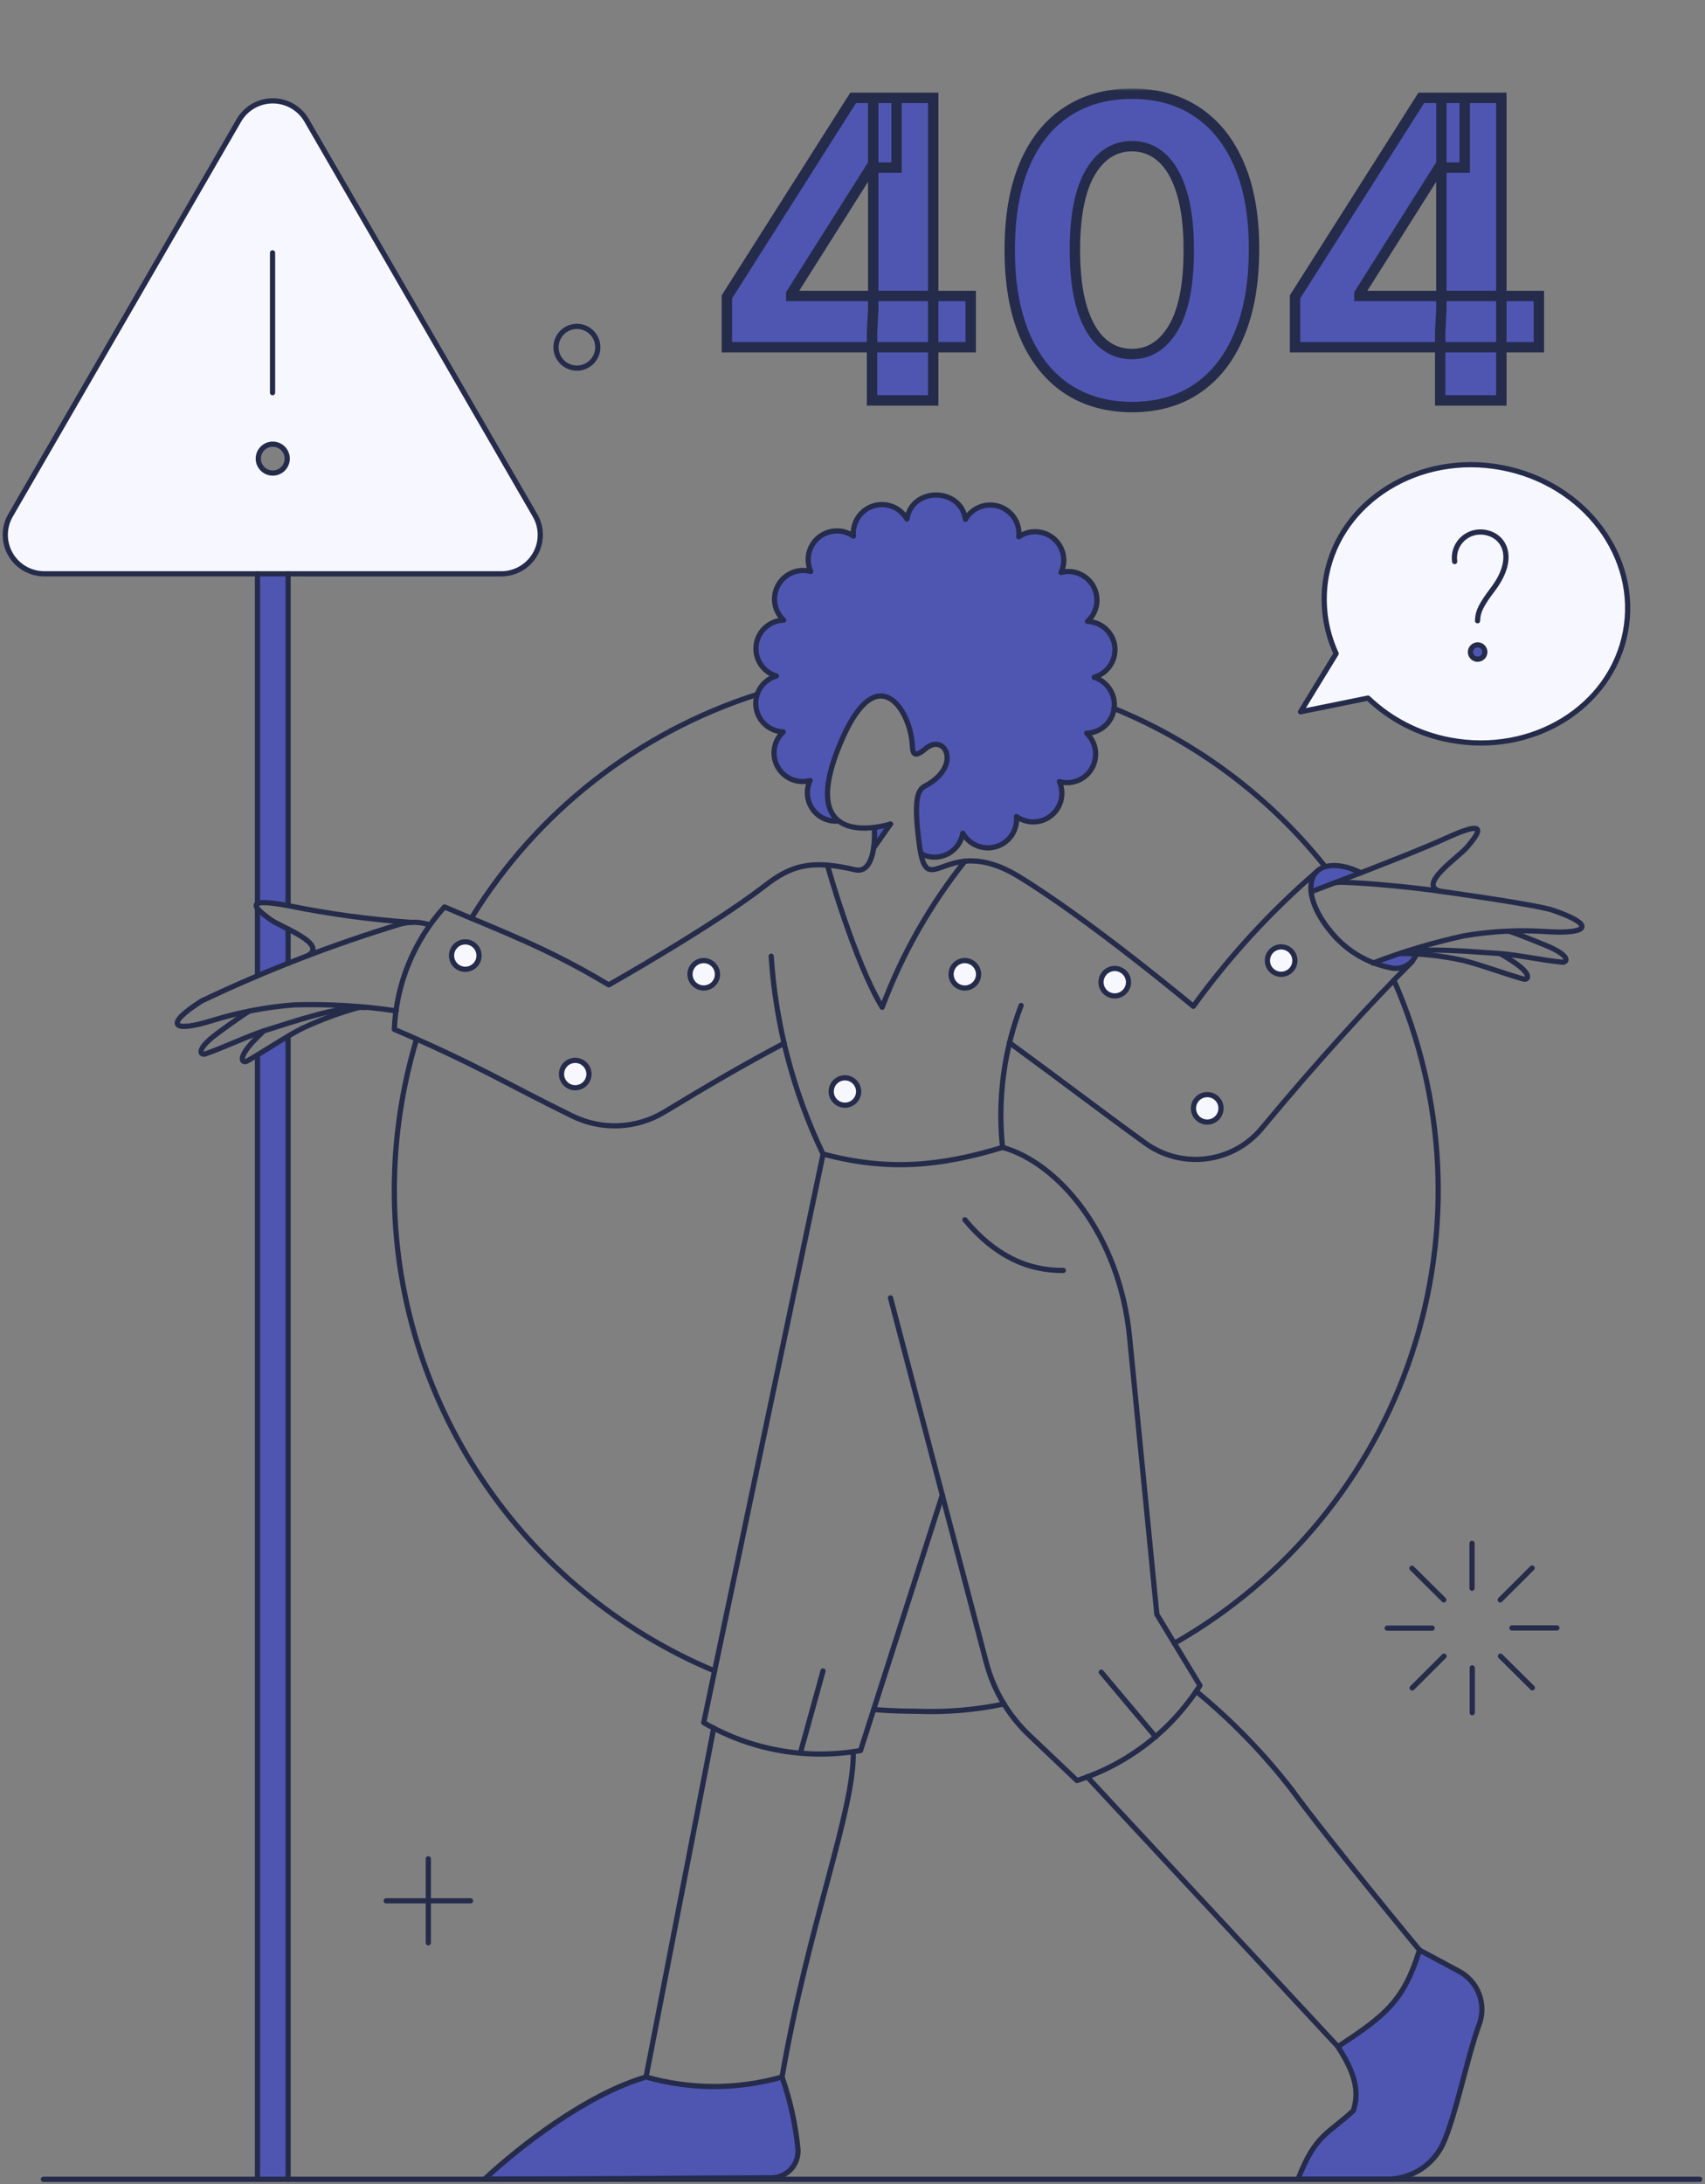 <svg width="328" height="420" viewBox="0 0 328 420" fill="none" xmlns="http://www.w3.org/2000/svg">
<rect x="0" y="0" width="328" height="420" fill="#808080" stroke="none"/>
<path fill-rule="evenodd" clip-rule="evenodd" d="M58.987 23.135L102.93 99.114C103.587 100.251 103.932 101.541 103.931 102.853C103.931 104.166 103.584 105.455 102.927 106.592C102.27 107.728 101.324 108.673 100.186 109.331C99.047 109.988 97.756 110.336 96.44 110.338L8.507 110.345C7.19 110.343 5.897 109.996 4.757 109.338C3.618 108.681 2.671 107.735 2.014 106.597C1.356 105.459 1.01 104.169 1.011 102.855C1.011 101.542 1.358 100.251 2.017 99.114L45.969 23.135C46.629 21.996 47.578 21.051 48.721 20.394C49.864 19.736 51.159 19.391 52.478 19.391C53.797 19.391 55.092 19.736 56.235 20.394C57.377 21.051 58.326 21.996 58.987 23.135ZM52.471 90.965C53.21 90.965 53.918 90.672 54.44 90.151C54.962 89.63 55.255 88.924 55.255 88.188C55.255 87.451 54.962 86.745 54.44 86.224C53.918 85.704 53.21 85.411 52.471 85.411C51.733 85.411 51.025 85.704 50.503 86.224C49.981 86.745 49.688 87.451 49.688 88.188C49.688 88.924 49.981 89.63 50.503 90.151C51.025 90.672 51.733 90.965 52.471 90.965Z" fill="#F7F7FF"/>
<path d="M288.891 89.918C273.028 86.92 257.894 96.228 255.153 110.701C254.221 115.771 254.879 121.002 257.038 125.685L250.188 136.876L263.168 134.238C267.527 138.407 273.013 141.214 278.951 142.311C294.814 145.309 309.948 136.001 312.689 121.53C315.451 107.062 304.796 92.915 288.891 89.918Z" fill="#F7F7FF"/>
<path d="M89.509 186.391C90.211 186.391 90.883 186.113 91.379 185.618C91.875 185.124 92.154 184.453 92.154 183.753C92.154 183.054 91.875 182.383 91.379 181.888C90.883 181.393 90.211 181.115 89.509 181.115C88.808 181.115 88.136 181.393 87.64 181.888C87.144 182.383 86.865 183.054 86.865 183.753C86.865 184.453 87.144 185.124 87.64 185.618C88.136 186.113 88.808 186.391 89.509 186.391Z" fill="#F7F7FF"/>
<path d="M113.307 206.535C113.307 207.057 113.152 207.567 112.861 208.001C112.571 208.435 112.158 208.773 111.675 208.972C111.191 209.172 110.66 209.224 110.147 209.123C109.634 209.021 109.163 208.77 108.793 208.401C108.423 208.032 108.171 207.562 108.069 207.05C107.967 206.538 108.02 206.008 108.22 205.526C108.42 205.044 108.759 204.632 109.194 204.342C109.629 204.052 110.14 203.897 110.663 203.897C111.362 203.903 112.032 204.183 112.526 204.676C113.021 205.17 113.301 205.837 113.307 206.535Z" fill="#F7F7FF"/>
<path d="M138.024 187.35C138.024 187.872 137.869 188.382 137.578 188.815C137.288 189.249 136.875 189.587 136.391 189.787C135.908 189.987 135.377 190.039 134.864 189.937C134.351 189.835 133.88 189.584 133.51 189.215C133.14 188.846 132.888 188.376 132.786 187.864C132.684 187.353 132.736 186.822 132.937 186.34C133.137 185.858 133.476 185.446 133.911 185.156C134.345 184.867 134.857 184.712 135.38 184.712C136.079 184.718 136.748 184.999 137.242 185.492C137.736 185.985 138.017 186.652 138.024 187.35Z" fill="#F7F7FF"/>
<path d="M165.185 209.89C165.185 210.411 165.03 210.92 164.739 211.354C164.449 211.787 164.037 212.125 163.554 212.325C163.071 212.524 162.54 212.577 162.028 212.475C161.515 212.373 161.045 212.123 160.675 211.754C160.305 211.386 160.054 210.916 159.951 210.405C159.849 209.894 159.901 209.364 160.101 208.882C160.301 208.401 160.639 207.989 161.073 207.699C161.507 207.409 162.018 207.254 162.54 207.254C163.24 207.259 163.909 207.539 164.403 208.032C164.898 208.525 165.179 209.192 165.185 209.89Z" fill="#F7F7FF"/>
<path d="M188.259 187.35C188.258 187.871 188.102 188.381 187.812 188.814C187.522 189.248 187.11 189.587 186.627 189.788C186.266 189.939 185.875 190.007 185.483 189.989C185.092 189.971 184.709 189.866 184.363 189.682C184.017 189.498 183.717 189.24 183.483 188.926C183.249 188.612 183.088 188.25 183.012 187.867C182.935 187.483 182.945 187.088 183.041 186.709C183.136 186.329 183.315 185.976 183.564 185.674C183.813 185.372 184.126 185.129 184.481 184.963C184.836 184.796 185.223 184.711 185.615 184.712C186.314 184.719 186.983 184.999 187.477 185.492C187.971 185.986 188.252 186.652 188.259 187.35Z" fill="#F7F7FF"/>
<path d="M217.103 188.868C217.102 189.39 216.946 189.899 216.656 190.333C216.365 190.767 215.953 191.105 215.471 191.306C215.109 191.457 214.719 191.526 214.327 191.508C213.936 191.489 213.553 191.384 213.207 191.201C212.861 191.017 212.56 190.759 212.327 190.445C212.093 190.131 211.932 189.769 211.856 189.386C211.779 189.002 211.789 188.606 211.884 188.227C211.98 187.848 212.159 187.494 212.408 187.193C212.657 186.891 212.97 186.648 213.325 186.481C213.68 186.315 214.067 186.229 214.459 186.23C215.158 186.237 215.827 186.517 216.321 187.01C216.816 187.504 217.097 188.171 217.103 188.868Z" fill="#F7F7FF"/>
<path d="M246.388 187.35C246.741 187.36 247.093 187.299 247.422 187.171C247.752 187.043 248.052 186.85 248.306 186.605C248.559 186.359 248.761 186.065 248.898 185.74C249.036 185.415 249.107 185.066 249.107 184.713C249.107 184.36 249.036 184.011 248.898 183.686C248.761 183.362 248.559 183.068 248.306 182.822C248.052 182.576 247.752 182.383 247.422 182.255C247.093 182.127 246.741 182.066 246.388 182.076C245.7 182.096 245.046 182.382 244.567 182.874C244.087 183.367 243.818 184.026 243.818 184.713C243.818 185.4 244.087 186.059 244.567 186.552C245.046 187.044 245.7 187.331 246.388 187.35Z" fill="#F7F7FF"/>
<path d="M234.889 213.127C234.888 213.649 234.732 214.158 234.442 214.592C234.152 215.026 233.74 215.364 233.257 215.565C232.896 215.716 232.505 215.785 232.113 215.766C231.722 215.748 231.339 215.643 230.993 215.459C230.647 215.276 230.347 215.017 230.113 214.704C229.879 214.39 229.718 214.028 229.642 213.644C229.565 213.261 229.575 212.865 229.671 212.486C229.766 212.107 229.945 211.753 230.194 211.451C230.443 211.15 230.756 210.907 231.111 210.74C231.466 210.574 231.853 210.488 232.245 210.489C232.593 210.486 232.938 210.552 233.261 210.684C233.583 210.815 233.876 211.01 234.122 211.255C234.368 211.501 234.563 211.793 234.694 212.114C234.826 212.436 234.892 212.78 234.889 213.127Z" fill="#F7F7FF"/>
<path d="M49.53 174.682V187.629C51.373 186.87 53.326 186.07 55.38 185.231V178.617C53.199 177.684 51.214 176.349 49.53 174.682Z" fill="#4F56B2"/>
<path d="M49.53 202.858V419.028H55.38V199.221C53.537 200.38 51.415 201.739 49.53 202.858Z" fill="#4F56B2"/>
<path d="M171.312 158.455L168.109 163.011L168.19 159.135L171.312 158.455Z" fill="#4F56B2"/>
<path d="M252.237 171.476L253.198 170.876C253.409 170.767 261.707 167.889 261.844 167.839C256.401 165.129 251.636 166.328 252.237 171.476Z" fill="#4F56B2"/>
<path d="M269.622 183.273L264.14 185.192C267.825 186.711 271.52 186.505 272.515 183.427L269.622 183.273Z" fill="#4F56B2"/>
<path d="M153.487 413.072C153.023 408.409 152.001 403.818 150.442 399.398C141.893 401.836 132.831 401.836 124.282 399.398C112.947 402.676 100.006 412.706 93.235 419.021C115.989 419.021 131.053 418.821 148.359 418.781C149.452 418.786 150.519 418.442 151.403 417.799C152.287 417.157 152.942 416.249 153.272 415.209C153.494 414.52 153.568 413.791 153.487 413.072Z" fill="#4F56B2"/>
<path d="M280.48 378.941L273.028 374.944C270.063 384.657 266.537 387.534 257.363 393.529C261.97 400.404 260.888 403.801 260.368 405.798C255.518 410.354 253.078 410.335 249.713 419.05H266.582C268.847 419.1 271.079 418.504 273.017 417.332C274.954 416.16 276.516 414.461 277.519 412.434C280.049 406.965 282.158 395.89 284.528 389.375C285.264 387.444 285.258 385.31 284.511 383.383C283.763 381.456 282.327 379.874 280.48 378.941Z" fill="#4F56B2"/>
<path d="M285.646 125.443C285.628 125.809 285.467 126.152 285.197 126.399C284.927 126.646 284.57 126.777 284.204 126.762C283.976 126.754 283.754 126.689 283.557 126.573C283.361 126.458 283.196 126.296 283.078 126.101C282.96 125.907 282.892 125.686 282.88 125.459C282.868 125.232 282.913 125.005 283.01 124.8C283.147 124.512 283.379 124.281 283.667 124.145C283.955 124.008 284.281 123.975 284.591 124.05C284.901 124.126 285.175 124.306 285.367 124.56C285.559 124.813 285.658 125.126 285.646 125.443Z" fill="#4F56B2"/>
<path d="M49.57 173.764V110.345L55.42 110.339V174.124C51.856 173.484 50.131 173.444 49.57 173.764Z" fill="#4F56B2"/>
<path d="M210.493 130.246C211.748 129.888 212.833 129.095 213.555 128.011C214.276 126.927 214.587 125.621 214.432 124.329C214.279 123.036 213.67 121.84 212.713 120.955C211.756 120.069 210.515 119.552 209.211 119.497C210.128 118.672 210.741 117.564 210.951 116.35C211.161 115.136 210.957 113.888 210.371 112.803C209.784 111.72 208.849 110.864 207.716 110.374C206.582 109.885 205.317 109.79 204.123 110.105C204.51 109.286 204.688 108.386 204.643 107.482C204.597 106.579 204.329 105.701 203.862 104.925C203.395 104.15 202.743 103.502 201.965 103.037C201.187 102.573 200.306 102.308 199.4 102.264C198.189 102.204 196.991 102.544 195.992 103.23C196.135 101.974 195.839 100.707 195.155 99.642C194.471 98.578 193.44 97.781 192.236 97.386C191.032 96.991 189.729 97.022 188.545 97.473C187.361 97.924 186.369 98.769 185.736 99.864C185.493 98.555 184.8 97.372 183.775 96.52C182.751 95.667 181.459 95.198 180.125 95.194C178.791 95.19 177.497 95.65 176.466 96.495C175.435 97.34 174.732 98.517 174.478 99.824C173.853 98.726 172.868 97.876 171.688 97.416C170.509 96.957 169.207 96.915 168.001 97.3C166.795 97.685 165.758 98.472 165.064 99.527C164.369 100.583 164.059 101.845 164.184 103.102C163.192 102.404 161.997 102.051 160.783 102.098C159.57 102.146 158.406 102.59 157.471 103.363C156.536 104.137 155.883 105.196 155.612 106.376C155.341 107.557 155.467 108.794 155.971 109.896C154.781 109.581 153.52 109.671 152.387 110.152C151.254 110.632 150.315 111.476 149.717 112.55C149.119 113.623 148.897 114.865 149.087 116.078C149.276 117.292 149.866 118.407 150.763 119.249C149.46 119.295 148.215 119.801 147.251 120.677C146.287 121.552 145.665 122.741 145.497 124.031C145.329 125.321 145.625 126.628 146.332 127.721C147.04 128.814 148.113 129.621 149.361 129.998C148.111 130.366 147.032 131.164 146.317 132.251C145.602 133.338 145.296 134.642 145.455 135.933C145.614 137.223 146.226 138.415 147.183 139.297C148.141 140.179 149.381 140.694 150.683 140.749C149.778 141.584 149.18 142.697 148.983 143.91C148.787 145.123 149.003 146.367 149.598 147.443C150.193 148.52 151.132 149.366 152.265 149.848C153.398 150.33 154.661 150.419 155.851 150.102C155.443 150.967 155.269 151.923 155.347 152.876C155.425 153.828 155.752 154.744 156.295 155.531C156.838 156.319 157.578 156.95 158.442 157.363C159.307 157.776 160.264 157.956 161.219 157.885C158.776 155.927 157.894 151.574 161.9 142.34C169.032 125.915 175.56 137.384 175.48 144.058C175.6 145.257 176.281 145.497 178.084 144.018C181.85 140.901 185.135 147.456 177.964 151.211C176.602 151.932 175.68 153.524 176.842 162.359C176.914 162.991 177.019 163.619 177.163 164.238C177.944 164.636 178.809 164.846 179.686 164.849C180.564 164.852 181.43 164.648 182.214 164.255C182.998 163.862 183.679 163.29 184.2 162.586C184.722 161.881 185.069 161.065 185.215 160.201C185.833 161.305 186.813 162.164 187.99 162.633C189.167 163.102 190.47 163.154 191.68 162.78C192.891 162.405 193.936 161.627 194.64 160.575C195.344 159.524 195.664 158.263 195.548 157.004C196.532 157.709 197.722 158.071 198.933 158.034C200.145 157.997 201.31 157.563 202.249 156.799C203.189 156.035 203.849 154.984 204.129 153.807C204.409 152.631 204.293 151.395 203.799 150.291C204.985 150.61 206.244 150.526 207.376 150.051C208.509 149.577 209.451 148.739 210.053 147.671C210.655 146.603 210.883 145.365 210.701 144.153C210.518 142.941 209.936 141.824 209.047 140.979C210.336 140.917 211.563 140.406 212.514 139.536C213.464 138.665 214.079 137.49 214.251 136.214C214.423 134.938 214.141 133.642 213.455 132.551C212.768 131.461 211.72 130.646 210.493 130.246Z" fill="#4F56B2"/>
<path d="M89.509 186.391C90.211 186.391 90.883 186.113 91.379 185.618C91.875 185.124 92.154 184.453 92.154 183.753C92.154 183.054 91.875 182.383 91.379 181.888C90.883 181.393 90.211 181.115 89.509 181.115C88.808 181.115 88.136 181.393 87.64 181.888C87.144 182.383 86.865 183.054 86.865 183.753C86.865 184.453 87.144 185.124 87.64 185.618C88.136 186.113 88.808 186.391 89.509 186.391Z" stroke="#252B4A"/>
<path d="M113.307 206.535C113.307 207.057 113.152 207.567 112.861 208.001C112.571 208.435 112.158 208.773 111.675 208.972C111.191 209.172 110.66 209.224 110.147 209.123C109.634 209.021 109.163 208.77 108.793 208.401C108.423 208.032 108.171 207.562 108.069 207.05C107.967 206.538 108.02 206.008 108.22 205.526C108.42 205.044 108.759 204.632 109.194 204.342C109.629 204.052 110.14 203.897 110.663 203.897C111.362 203.903 112.032 204.183 112.526 204.676C113.021 205.17 113.301 205.837 113.307 206.535Z" stroke="#252B4A"/>
<path d="M138.024 187.35C138.024 187.872 137.869 188.382 137.578 188.815C137.288 189.249 136.875 189.587 136.391 189.787C135.908 189.987 135.377 190.039 134.864 189.937C134.351 189.835 133.88 189.584 133.51 189.215C133.14 188.846 132.888 188.376 132.786 187.864C132.684 187.353 132.736 186.822 132.937 186.34C133.137 185.858 133.476 185.446 133.911 185.156C134.345 184.867 134.857 184.712 135.38 184.712C136.079 184.718 136.748 184.999 137.242 185.492C137.736 185.985 138.017 186.652 138.024 187.35Z" stroke="#252B4A"/>
<path d="M165.186 209.89C165.186 210.411 165.031 210.92 164.74 211.354C164.45 211.787 164.038 212.125 163.555 212.325C163.072 212.524 162.541 212.577 162.029 212.475C161.516 212.373 161.046 212.123 160.676 211.754C160.306 211.386 160.055 210.916 159.952 210.405C159.85 209.894 159.902 209.364 160.102 208.882C160.302 208.401 160.64 207.989 161.074 207.699C161.508 207.409 162.019 207.254 162.541 207.254C163.241 207.259 163.91 207.539 164.404 208.032C164.899 208.525 165.179 209.192 165.186 209.89Z" stroke="#252B4A"/>
<path d="M188.259 187.35C188.258 187.871 188.102 188.381 187.812 188.814C187.522 189.248 187.11 189.587 186.627 189.788C186.266 189.939 185.875 190.007 185.483 189.989C185.092 189.971 184.709 189.866 184.363 189.682C184.017 189.498 183.717 189.24 183.483 188.926C183.249 188.612 183.088 188.25 183.012 187.867C182.935 187.483 182.945 187.088 183.041 186.709C183.136 186.329 183.315 185.976 183.564 185.674C183.813 185.372 184.126 185.129 184.481 184.963C184.836 184.796 185.223 184.711 185.615 184.712C186.314 184.719 186.983 184.999 187.477 185.492C187.971 185.986 188.252 186.652 188.259 187.35Z" stroke="#252B4A"/>
<path d="M217.103 188.868C217.102 189.39 216.946 189.899 216.656 190.333C216.365 190.767 215.953 191.105 215.471 191.306C215.109 191.457 214.719 191.526 214.327 191.508C213.936 191.489 213.553 191.384 213.207 191.201C212.861 191.017 212.56 190.759 212.327 190.445C212.093 190.131 211.932 189.769 211.856 189.386C211.779 189.002 211.789 188.606 211.884 188.227C211.98 187.848 212.159 187.494 212.408 187.193C212.657 186.891 212.97 186.648 213.325 186.481C213.68 186.315 214.067 186.229 214.459 186.23C215.158 186.237 215.827 186.517 216.321 187.01C216.816 187.504 217.097 188.171 217.103 188.868Z" stroke="#252B4A"/>
<path d="M246.388 187.35C246.741 187.36 247.093 187.299 247.422 187.171C247.752 187.043 248.052 186.85 248.306 186.605C248.559 186.359 248.761 186.065 248.898 185.74C249.036 185.415 249.107 185.066 249.107 184.713C249.107 184.36 249.036 184.011 248.898 183.686C248.761 183.362 248.559 183.068 248.306 182.822C248.052 182.576 247.752 182.383 247.422 182.255C247.093 182.127 246.741 182.066 246.388 182.076C245.7 182.096 245.046 182.382 244.567 182.874C244.087 183.367 243.818 184.026 243.818 184.713C243.818 185.4 244.087 186.059 244.567 186.552C245.046 187.044 245.7 187.331 246.388 187.35Z" stroke="#252B4A"/>
<path d="M234.889 213.127C234.888 213.649 234.732 214.158 234.442 214.592C234.152 215.026 233.74 215.364 233.257 215.565C232.896 215.716 232.505 215.785 232.113 215.766C231.722 215.748 231.339 215.643 230.993 215.459C230.647 215.276 230.347 215.017 230.113 214.704C229.879 214.39 229.718 214.028 229.642 213.644C229.565 213.261 229.575 212.865 229.671 212.486C229.766 212.107 229.945 211.753 230.194 211.451C230.443 211.15 230.756 210.907 231.111 210.74C231.466 210.574 231.853 210.488 232.245 210.489C232.593 210.486 232.938 210.552 233.261 210.684C233.583 210.815 233.876 211.01 234.122 211.255C234.368 211.501 234.563 211.793 234.694 212.114C234.826 212.436 234.892 212.78 234.889 213.127Z" stroke="#252B4A"/>
<path d="M285.646 125.443C285.628 125.809 285.467 126.152 285.197 126.399C284.927 126.646 284.57 126.777 284.204 126.762C283.976 126.754 283.754 126.689 283.557 126.573C283.361 126.458 283.196 126.296 283.078 126.101C282.96 125.907 282.892 125.686 282.88 125.459C282.868 125.232 282.913 125.005 283.01 124.8C283.147 124.512 283.379 124.281 283.667 124.145C283.955 124.008 284.281 123.975 284.591 124.05C284.901 124.126 285.175 124.306 285.367 124.56C285.559 124.813 285.658 125.126 285.646 125.443Z" stroke="#252B4A"/>
<path d="M49.53 173.764V110.339" stroke="#252B4A" stroke-linecap="round" stroke-linejoin="round"/>
<path d="M49.53 187.63V174.723" stroke="#252B4A" stroke-linecap="round" stroke-linejoin="round"/>
<path d="M49.53 419.067V202.978" stroke="#252B4A" stroke-linecap="round" stroke-linejoin="round"/>
<path d="M55.419 199.382V419.069" stroke="#252B4A" stroke-linecap="round" stroke-linejoin="round"/>
<path d="M55.419 178.64V185.272" stroke="#252B4A" stroke-linecap="round" stroke-linejoin="round"/>
<path d="M55.419 110.339V174.124" stroke="#252B4A" stroke-linecap="round" stroke-linejoin="round"/>
<path d="M268.14 188.469C278.167 211.169 279.401 236.773 271.602 260.328C263.803 283.883 247.525 303.716 225.917 315.992" stroke="#252B4A" stroke-linecap="round" stroke-linejoin="round"/>
<path d="M90.671 176.562C103.213 156.169 122.655 140.927 145.482 133.592M254.931 166.662C244.22 153.202 230.218 142.717 214.271 136.215" stroke="#252B4A" stroke-linecap="round" stroke-linejoin="round"/>
<path d="M137.464 321.312C119.213 313.678 103.63 300.836 92.67 284.397C81.709 267.959 75.86 248.658 75.856 228.915C75.856 219.062 77.299 209.259 80.137 199.82" stroke="#252B4A" stroke-linecap="round" stroke-linejoin="round"/>
<path d="M193.147 327.667C187.604 328.831 181.938 329.301 176.278 329.065C173.537 329.065 170.781 328.956 168.067 328.739" stroke="#252B4A" stroke-linecap="round" stroke-linejoin="round"/>
<path d="M271.705 184.873C263.853 192.707 253.468 204.049 242.741 216.965C240.067 220.199 236.257 222.293 232.088 222.82C227.92 223.347 223.706 222.268 220.308 219.803C210.893 212.971 204.523 208.054 194.188 200.501" stroke="#252B4A" stroke-linecap="round" stroke-linejoin="round"/>
<path d="M168.062 163.08L171.313 158.456" stroke="#252B4A" stroke-linecap="round" stroke-linejoin="round"/>
<path d="M253.126 167.781C244.302 175.42 236.394 184.052 229.561 193.505C229.561 193.505 209.569 176.805 195.871 168.488C181.727 159.899 178.4 174.083 176.841 162.293C175.675 153.458 176.601 151.859 177.963 151.144C185.132 147.374 181.837 140.815 178.083 143.949C175.85 145.815 175.599 145.001 175.504 143.257C175.133 136.526 168.814 126.429 161.94 142.271C152.24 164.611 171.313 158.456 171.313 158.456" stroke="#252B4A" stroke-linecap="round" stroke-linejoin="round"/>
<path d="M168.188 159.106C168.426 162.531 167.865 168.049 164.464 167.247C155.735 165.19 151.998 166.557 147.037 170.403C137.168 178.055 117.111 189.385 117.111 189.385C105.215 182.233 96.601 179.156 85.505 174.399C79.628 180.879 76.213 189.209 75.856 197.941C91.671 204.695 97.731 208.568 110.109 214.605C112.881 215.966 115.952 216.609 119.039 216.477C122.126 216.344 125.13 215.439 127.775 213.846C135.553 209.142 142.876 204.815 150.849 200.618" stroke="#252B4A" stroke-linecap="round" stroke-linejoin="round"/>
<path d="M261.85 167.847C257.074 165.464 252.821 166.093 252.25 169.757C251.758 172.913 253.905 176.636 255.946 179.078C258.795 182.652 262.808 185.12 267.288 186.054C268.33 186.344 269.443 186.236 270.409 185.75C271.375 185.264 272.124 184.435 272.509 183.427" stroke="#252B4A" stroke-linecap="round" stroke-linejoin="round"/>
<path d="M148.358 183.873C149.226 197.073 152.612 209.987 158.334 221.92C170.564 225.158 180.487 224.398 192.867 220.641C191.893 211.392 193.115 202.045 196.433 193.354" stroke="#252B4A" stroke-linecap="round" stroke-linejoin="round"/>
<path d="M264.134 185.192C269.815 183.007 275.654 181.258 281.602 179.958C286.931 179.048 292.351 178.78 297.745 179.159C305.68 179.626 306.947 177.836 298.747 175.042C295.738 174.016 280.36 171.845 276.954 171.365C271.506 170.602 263.459 169.808 258.124 169.646C257.72 169.647 257.316 169.673 256.914 169.722" stroke="#252B4A" stroke-linecap="round" stroke-linejoin="round"/>
<path d="M252.236 171.477C252.35 171.405 270.838 164.535 278.195 161.169C286.733 157.257 284.435 160.282 282.242 162.888C280.631 164.802 272.667 170.082 276.953 171.361" stroke="#252B4A" stroke-linecap="round" stroke-linejoin="round"/>
<path d="M269.582 183.257C274.432 182.098 284.005 183.103 288.25 183.345C291.695 183.543 296.703 184.67 300.549 185.028C301.43 185.11 302.392 183.829 297.264 181.751C295.339 180.974 291.946 179.571 290.343 179.079" stroke="#252B4A" stroke-linecap="round" stroke-linejoin="round"/>
<path d="M269.378 183.344C273.367 183.358 277.342 183.79 281.241 184.631C284.404 185.351 289.705 187.347 293.098 188.268C293.941 188.498 295.101 187.389 290.413 184.471C289.82 184.094 289.219 183.729 288.611 183.377" stroke="#252B4A" stroke-linecap="round" stroke-linejoin="round"/>
<path d="M76.21 194.386C69.741 193.429 63.199 193.041 56.661 193.227C51.263 193.639 45.926 194.657 40.756 196.265C33.146 198.625 31.478 197.131 38.793 192.478C51.145 186.604 63.92 181.662 77.011 177.692C78.869 177.186 80.835 177.242 82.66 177.852" stroke="#252B4A" stroke-linecap="round" stroke-linejoin="round"/>
<path d="M59.262 183.753C63.11 181.475 54.02 178.284 52.014 176.811C49.292 174.808 46.289 172.436 55.54 174.173C63.288 175.747 71.131 176.814 79.019 177.366" stroke="#252B4A" stroke-linecap="round" stroke-linejoin="round"/>
<path d="M47.887 194.465C46.2 195.504 42.843 197.948 41.878 198.672C37.45 201.939 38.635 202.955 39.474 202.669C42.806 201.533 47.927 199.112 51.012 198.152C56.02 196.594 65.633 193.276 70.201 193.756" stroke="#252B4A" stroke-linecap="round" stroke-linejoin="round"/>
<path d="M50.732 198.222C50.051 198.902 49.53 199.461 49.209 199.741C45.363 203.658 46.719 204.487 47.487 204.057C50.548 202.339 55.221 199.19 58.144 197.747C61.715 196.065 65.428 194.7 69.239 193.67" stroke="#252B4A" stroke-linecap="round" stroke-linejoin="round"/>
<path d="M153.487 413.072C153.023 408.409 152.001 403.818 150.442 399.398C141.893 401.836 132.831 401.836 124.282 399.398C112.947 402.676 100.006 412.706 93.235 419.021C115.987 419.021 131.053 418.821 148.359 418.781C149.084 418.783 149.801 418.631 150.463 418.335C151.127 418.042 151.72 417.612 152.205 417.073C152.689 416.534 153.054 415.899 153.274 415.209C153.495 414.519 153.571 413.791 153.487 413.072Z" stroke="#252B4A" stroke-linecap="round" stroke-linejoin="round"/>
<path d="M164.143 336.851C164.407 348.01 155.486 370.138 150.438 399.445" stroke="#252B4A" stroke-linecap="round" stroke-linejoin="round"/>
<path d="M124.282 399.406L137.305 332.291" stroke="#252B4A" stroke-linecap="round" stroke-linejoin="round"/>
<path d="M181.287 287.464L165.544 336.62C155.17 338.442 144.485 336.545 135.378 331.265L158.334 221.963" stroke="#252B4A" stroke-linecap="round" stroke-linejoin="round"/>
<path d="M280.52 378.982L273.068 374.985C270.103 384.695 266.531 387.573 257.363 393.568C261.97 400.443 260.888 403.84 260.368 405.836C255.518 410.393 253.078 410.334 249.713 419.047H266.582C268.847 419.097 271.079 418.501 273.017 417.329C274.954 416.157 276.516 414.458 277.519 412.431C280.049 406.962 282.158 395.886 284.528 389.372C285.266 387.452 285.264 385.328 284.524 383.409C283.784 381.49 282.357 379.913 280.52 378.982Z" stroke="#252B4A" stroke-linecap="round" stroke-linejoin="round"/>
<path d="M257.403 393.57L209.131 341.656" stroke="#252B4A" stroke-linecap="round" stroke-linejoin="round"/>
<path d="M230.121 325.229C236.91 330.801 243.052 337.115 248.43 344.053C255.795 354.127 273.067 374.976 273.067 374.976" stroke="#252B4A" stroke-linecap="round" stroke-linejoin="round"/>
<path d="M171.312 249.577L189.742 319.716C191.141 325.039 193.999 329.869 197.995 333.663L207.178 342.384C216.964 339.238 225.336 332.773 230.843 324.111L222.552 310.437L217.303 257.124C215.376 237.267 203.494 223.574 192.867 220.636" stroke="#252B4A" stroke-linecap="round" stroke-linejoin="round"/>
<path d="M185.615 165.608C178.863 174.079 173.495 183.561 169.712 193.704C164.384 184.951 159.169 166.357 159.169 166.357" stroke="#252B4A" stroke-linecap="round" stroke-linejoin="round"/>
<path d="M8.347 419.067H326.989" stroke="#252B4A" stroke-linecap="round" stroke-linejoin="round"/>
<path d="M288.891 89.918C273.028 86.92 257.894 96.228 255.153 110.701C254.221 115.771 254.879 121.002 257.038 125.685L250.188 136.876L263.168 134.238C267.527 138.407 273.013 141.214 278.951 142.311C294.814 145.309 309.948 136.001 312.689 121.53C315.451 107.062 304.796 92.915 288.891 89.918Z" stroke="#252B4A" stroke-linecap="round" stroke-linejoin="round"/>
<path d="M284.244 119.369C284.284 117.571 284.975 116.258 287.208 113.294C292.027 106.901 289.106 102.497 285.005 102.303C284.271 102.27 283.539 102.398 282.861 102.679C282.183 102.961 281.576 103.388 281.082 103.93C280.589 104.473 280.222 105.117 280.007 105.818C279.792 106.518 279.734 107.258 279.839 107.983" stroke="#252B4A" stroke-linecap="round" stroke-linejoin="round"/>
<path d="M266.857 313.081H275.511" stroke="#252B4A" stroke-linecap="round" stroke-linejoin="round"/>
<path d="M290.854 313.041H299.507" stroke="#252B4A" stroke-linecap="round" stroke-linejoin="round"/>
<path d="M283.183 296.773V305.407" stroke="#252B4A" stroke-linecap="round" stroke-linejoin="round"/>
<path d="M283.223 320.715V329.346" stroke="#252B4A" stroke-linecap="round" stroke-linejoin="round"/>
<path d="M271.625 301.569L277.755 307.644" stroke="#252B4A" stroke-linecap="round" stroke-linejoin="round"/>
<path d="M288.65 318.477L294.78 324.55" stroke="#252B4A" stroke-linecap="round" stroke-linejoin="round"/>
<path d="M294.74 301.53L288.61 307.645" stroke="#252B4A" stroke-linecap="round" stroke-linejoin="round"/>
<path d="M277.795 318.477L271.665 324.59" stroke="#252B4A" stroke-linecap="round" stroke-linejoin="round"/>
<path d="M8.507 110.338C7.191 110.336 5.899 109.988 4.761 109.331C3.622 108.673 2.677 107.728 2.02 106.592C1.363 105.455 1.016 104.166 1.016 102.853C1.015 101.541 1.36 100.251 2.016 99.114L45.964 23.135C46.625 21.996 47.574 21.051 48.717 20.394C49.859 19.736 51.155 19.391 52.473 19.391C53.792 19.391 55.088 19.736 56.23 20.394C57.373 21.051 58.322 21.996 58.983 23.135L102.93 99.114C103.589 100.251 103.936 101.542 103.936 102.855C103.937 104.169 103.591 105.459 102.933 106.597C102.276 107.735 101.329 108.681 100.19 109.338C99.05 109.996 97.757 110.343 96.44 110.345L8.507 110.338Z" stroke="#252B4A" stroke-linecap="round" stroke-linejoin="round"/>
<path d="M114.988 66.418C115.035 66.942 114.978 67.471 114.82 67.974C114.663 68.476 114.407 68.943 114.069 69.347C113.385 70.164 112.405 70.676 111.343 70.771C110.817 70.818 110.287 70.761 109.783 70.604C109.279 70.447 108.811 70.192 108.406 69.855C107.588 69.173 107.074 68.195 106.979 67.135C106.884 66.076 107.214 65.022 107.898 64.205C108.581 63.389 109.562 62.877 110.624 62.782C111.686 62.687 112.742 63.016 113.56 63.698C114.379 64.38 114.892 65.358 114.988 66.418Z" stroke="#252B4A" stroke-linecap="round" stroke-linejoin="round"/>
<path d="M82.399 357.441V373.588" stroke="#252B4A" stroke-linecap="round" stroke-linejoin="round"/>
<path d="M90.511 365.515H74.287" stroke="#252B4A" stroke-linecap="round" stroke-linejoin="round"/>
<path d="M177.162 164.17C177.935 164.585 178.797 164.81 179.675 164.825C180.553 164.841 181.422 164.647 182.21 164.26C182.997 163.873 183.681 163.304 184.204 162.6C184.726 161.896 185.073 161.078 185.215 160.214C185.833 161.318 186.812 162.176 187.989 162.645C189.166 163.115 190.469 163.167 191.68 162.792C192.89 162.417 193.935 161.639 194.639 160.588C195.343 159.536 195.664 158.275 195.547 157.016C196.531 157.722 197.721 158.084 198.933 158.047C200.144 158.01 201.31 157.576 202.249 156.812C203.188 156.047 203.849 154.996 204.129 153.819C204.409 152.643 204.293 151.407 203.798 150.304C205.044 150.65 206.372 150.547 207.55 150.013C208.727 149.479 209.678 148.548 210.236 147.384C210.737 146.329 210.891 145.143 210.678 143.995C210.464 142.848 209.893 141.796 209.046 140.991C210.489 140.951 211.857 140.345 212.854 139.305C213.852 138.265 214.398 136.875 214.375 135.436C214.354 134.273 213.968 133.145 213.271 132.213C212.573 131.281 211.6 130.591 210.489 130.24C211.648 129.9 212.665 129.195 213.388 128.229C214.11 127.263 214.499 126.089 214.495 124.884C214.476 123.479 213.917 122.136 212.932 121.132C211.948 120.128 210.614 119.54 209.207 119.49C210.038 118.741 210.621 117.756 210.877 116.668C211.134 115.579 211.051 114.439 210.64 113.398C210.232 112.357 209.516 111.465 208.588 110.839C207.659 110.214 206.561 109.886 205.441 109.898C204.993 109.908 204.549 109.975 204.119 110.098C204.636 109.002 204.777 107.767 204.52 106.584C204.262 105.4 203.621 104.334 202.695 103.551C201.769 102.768 200.609 102.312 199.397 102.252C198.184 102.193 196.986 102.534 195.988 103.223C196.128 101.968 195.831 100.703 195.146 99.64C194.462 98.577 193.432 97.782 192.229 97.387C191.026 96.992 189.724 97.022 188.541 97.472C187.358 97.922 186.366 98.764 185.731 99.858C184.837 93.713 175.437 93.57 174.474 99.818C174.007 98.997 173.336 98.31 172.526 97.822C171.716 97.334 170.794 97.062 169.849 97.033C168.903 97.003 167.966 97.216 167.126 97.652C166.287 98.088 165.575 98.731 165.057 99.521C164.363 100.577 164.053 101.839 164.179 103.095C163.187 102.399 161.992 102.048 160.78 102.096C159.567 102.144 158.404 102.589 157.47 103.361C156.536 104.134 155.883 105.192 155.611 106.372C155.339 107.551 155.464 108.788 155.966 109.89C154.775 109.568 153.511 109.654 152.374 110.133C151.237 110.612 150.294 111.457 149.695 112.533C149.096 113.609 148.875 114.855 149.068 116.071C149.26 117.286 149.855 118.403 150.758 119.242C149.451 119.282 148.202 119.785 147.233 120.661C146.264 121.537 145.639 122.728 145.471 124.021C145.302 125.315 145.6 126.626 146.312 127.72C147.024 128.814 148.103 129.619 149.356 129.991C148.101 130.354 147.017 131.151 146.297 132.239C145.577 133.327 145.27 134.635 145.429 135.929C145.588 137.222 146.203 138.417 147.165 139.3C148.127 140.182 149.372 140.693 150.678 140.743C149.772 141.577 149.172 142.69 148.974 143.904C148.776 145.118 148.992 146.363 149.587 147.44C150.183 148.517 151.123 149.364 152.257 149.846C153.392 150.327 154.656 150.415 155.846 150.095C155.429 150.972 155.254 151.944 155.338 152.911C155.422 153.878 155.763 154.805 156.325 155.598C156.887 156.39 157.65 157.019 158.536 157.42C159.422 157.82 160.399 157.979 161.367 157.879" stroke="#252B4A" stroke-linecap="round" stroke-linejoin="round"/>
<path d="M222.311 333.982L211.854 321.552" stroke="#252B4A" stroke-linecap="round" stroke-linejoin="round"/>
<path d="M154.047 336.819L158.334 321.312" stroke="#252B4A" stroke-linecap="round" stroke-linejoin="round"/>
<path d="M185.615 234.549C191.344 241.461 197.714 244.379 204.563 244.299" stroke="#252B4A" stroke-linecap="round" stroke-linejoin="round"/>
<path d="M49.688 88.19C49.688 88.926 49.982 89.632 50.504 90.153C51.026 90.674 51.734 90.966 52.472 90.966C53.21 90.966 53.918 90.674 54.44 90.153C54.962 89.632 55.255 88.926 55.255 88.19C55.255 87.453 54.962 86.747 54.44 86.226C53.918 85.706 53.21 85.413 52.472 85.413C51.734 85.413 51.026 85.706 50.504 86.226C49.982 86.747 49.688 87.453 49.688 88.19Z" stroke="#252B4A"/>
<path d="M52.432 48.615V75.512" stroke="#252B4A" stroke-linecap="round"/>
<mask id="path-84-outside-1_800_42200" maskUnits="userSpaceOnUse" x="138" y="17" width="160" height="63" fill="black">
<rect fill="white" x="138" y="17" width="160" height="63"/>
<path d="M139.835 66.773V57.085L164.125 18.818H172.477V32.227H167.534L152.222 56.46V56.915H186.739V66.773H139.835ZM167.761 77V63.818L167.989 59.528V18.818H179.523V77H167.761ZM217.747 78.278C212.861 78.26 208.656 77.057 205.134 74.671C201.63 72.284 198.931 68.828 197.037 64.301C195.162 59.775 194.234 54.33 194.253 47.966C194.253 41.621 195.19 36.214 197.065 31.744C198.959 27.275 201.658 23.875 205.162 21.546C208.685 19.197 212.88 18.023 217.747 18.023C222.615 18.023 226.8 19.197 230.304 21.546C233.827 23.894 236.535 27.303 238.429 31.773C240.323 36.224 241.26 41.621 241.241 47.966C241.241 54.349 240.295 59.803 238.401 64.329C236.526 68.856 233.836 72.312 230.332 74.699C226.829 77.085 222.634 78.278 217.747 78.278ZM217.747 68.079C221.08 68.079 223.741 66.403 225.73 63.051C227.719 59.699 228.704 54.67 228.685 47.966C228.685 43.553 228.23 39.879 227.321 36.943C226.431 34.008 225.162 31.801 223.514 30.324C221.885 28.847 219.963 28.108 217.747 28.108C214.433 28.108 211.781 29.765 209.793 33.08C207.804 36.394 206.8 41.356 206.781 47.966C206.781 52.436 207.226 56.167 208.116 59.159C209.026 62.133 210.304 64.367 211.952 65.864C213.599 67.341 215.531 68.079 217.747 68.079ZM249.132 66.773V57.085L273.422 18.818H281.774V32.227H276.831L261.518 56.46V56.915H296.036V66.773H249.132ZM277.058 77V63.818L277.286 59.528V18.818H288.82V77H277.058Z"/>
</mask>
<path d="M139.835 66.773V57.085L164.125 18.818H172.477V32.227H167.534L152.222 56.46V56.915H186.739V66.773H139.835ZM167.761 77V63.818L167.989 59.528V18.818H179.523V77H167.761ZM217.747 78.278C212.861 78.26 208.656 77.057 205.134 74.671C201.63 72.284 198.931 68.828 197.037 64.301C195.162 59.775 194.234 54.33 194.253 47.966C194.253 41.621 195.19 36.214 197.065 31.744C198.959 27.275 201.658 23.875 205.162 21.546C208.685 19.197 212.88 18.023 217.747 18.023C222.615 18.023 226.8 19.197 230.304 21.546C233.827 23.894 236.535 27.303 238.429 31.773C240.323 36.224 241.26 41.621 241.241 47.966C241.241 54.349 240.295 59.803 238.401 64.329C236.526 68.856 233.836 72.312 230.332 74.699C226.829 77.085 222.634 78.278 217.747 78.278ZM217.747 68.079C221.08 68.079 223.741 66.403 225.73 63.051C227.719 59.699 228.704 54.67 228.685 47.966C228.685 43.553 228.23 39.879 227.321 36.943C226.431 34.008 225.162 31.801 223.514 30.324C221.885 28.847 219.963 28.108 217.747 28.108C214.433 28.108 211.781 29.765 209.793 33.08C207.804 36.394 206.8 41.356 206.781 47.966C206.781 52.436 207.226 56.167 208.116 59.159C209.026 62.133 210.304 64.367 211.952 65.864C213.599 67.341 215.531 68.079 217.747 68.079ZM249.132 66.773V57.085L273.422 18.818H281.774V32.227H276.831L261.518 56.46V56.915H296.036V66.773H249.132ZM277.058 77V63.818L277.286 59.528V18.818H288.82V77H277.058Z" fill="#4F56B2"/>
<path d="M139.835 66.773H138.835V67.773H139.835V66.773ZM139.835 57.085L138.991 56.549L138.835 56.795V57.085H139.835ZM164.125 18.818V17.818H163.575L163.281 18.282L164.125 18.818ZM172.477 18.818H173.477V17.818H172.477V18.818ZM172.477 32.227V33.227H173.477V32.227H172.477ZM167.534 32.227V31.227H166.983L166.689 31.693L167.534 32.227ZM152.222 56.46L151.376 55.926L151.222 56.171V56.46H152.222ZM152.222 56.915H151.222V57.915H152.222V56.915ZM186.739 56.915H187.739V55.915H186.739V56.915ZM186.739 66.773V67.773H187.739V66.773H186.739ZM167.761 77H166.761V78H167.761V77ZM167.761 63.818L166.763 63.765L166.761 63.792V63.818H167.761ZM167.989 59.528L168.987 59.581L168.989 59.555V59.528H167.989ZM167.989 18.818V17.818H166.989V18.818H167.989ZM179.523 18.818H180.523V17.818H179.523V18.818ZM179.523 77V78H180.523V77H179.523ZM140.835 66.773V57.085H138.835V66.773H140.835ZM140.68 57.621L164.969 19.354L163.281 18.282L138.991 56.549L140.68 57.621ZM164.125 19.818H172.477V17.818H164.125V19.818ZM171.477 18.818V32.227H173.477V18.818H171.477ZM172.477 31.227H167.534V33.227H172.477V31.227ZM166.689 31.693L151.376 55.926L153.067 56.994L168.379 32.761L166.689 31.693ZM151.222 56.46V56.915H153.222V56.46H151.222ZM152.222 57.915H186.739V55.915H152.222V57.915ZM185.739 56.915V66.773H187.739V56.915H185.739ZM186.739 65.773H139.835V67.773H186.739V65.773ZM168.761 77V63.818H166.761V77H168.761ZM168.76 63.871L168.987 59.581L166.99 59.475L166.763 63.765L168.76 63.871ZM168.989 59.528V18.818H166.989V59.528H168.989ZM167.989 19.818H179.523V17.818H167.989V19.818ZM178.523 18.818V77H180.523V18.818H178.523ZM179.523 76H167.761V78H179.523V76ZM217.747 78.278L217.743 79.278H217.747V78.278ZM205.134 74.671L204.571 75.497L204.573 75.498L205.134 74.671ZM197.037 64.301L196.113 64.684L196.114 64.687L197.037 64.301ZM194.253 47.966L195.253 47.969V47.966H194.253ZM197.065 31.744L196.145 31.354L196.143 31.358L197.065 31.744ZM205.162 21.546L205.716 22.378L205.717 22.378L205.162 21.546ZM230.304 21.546L229.747 22.376L229.749 22.378L230.304 21.546ZM238.429 31.773L237.508 32.163L237.509 32.164L238.429 31.773ZM241.241 47.966L240.241 47.963V47.966H241.241ZM238.401 64.329L237.478 63.944L237.477 63.947L238.401 64.329ZM230.332 74.699L230.895 75.525L230.332 74.699ZM225.73 63.051L226.59 63.561L225.73 63.051ZM228.685 47.966H227.685L227.685 47.969L228.685 47.966ZM227.321 36.943L226.364 37.233L226.366 37.239L227.321 36.943ZM223.514 30.324L222.842 31.065L222.847 31.068L223.514 30.324ZM209.793 33.08L208.935 32.565L209.793 33.08ZM206.781 47.966L205.781 47.963V47.966H206.781ZM208.116 59.159L207.158 59.444L207.16 59.452L208.116 59.159ZM211.952 65.864L211.279 66.604L211.284 66.608L211.952 65.864ZM217.751 77.278C213.033 77.26 209.029 76.102 205.694 73.843L204.573 75.498C208.283 78.012 212.689 79.259 217.743 79.278L217.751 77.278ZM205.696 73.844C202.377 71.583 199.791 68.292 197.959 63.915L196.114 64.687C198.071 69.363 200.883 72.985 204.571 75.497L205.696 73.844ZM197.961 63.918C196.149 59.545 195.234 54.238 195.253 47.969L193.253 47.963C193.234 54.421 194.175 60.005 196.113 64.684L197.961 63.918ZM195.253 47.966C195.253 41.715 196.177 36.447 197.987 32.131L196.143 31.358C194.204 35.981 193.253 41.527 193.253 47.966H195.253ZM197.986 32.135C199.816 27.817 202.399 24.583 205.716 22.378L204.608 20.713C200.917 23.167 198.103 26.733 196.145 31.354L197.986 32.135ZM205.717 22.378C209.052 20.154 213.047 19.023 217.747 19.023V17.023C212.713 17.023 208.318 18.24 204.607 20.713L205.717 22.378ZM217.747 19.023C222.448 19.023 226.432 20.154 229.747 22.376L230.861 20.715C227.168 18.24 222.781 17.023 217.747 17.023V19.023ZM229.749 22.378C233.087 24.602 235.679 27.846 237.508 32.163L239.35 31.383C237.391 26.76 234.567 23.186 230.859 20.713L229.749 22.378ZM237.509 32.164C239.336 36.458 240.26 41.714 240.241 47.963L242.241 47.969C242.261 41.529 241.31 35.989 239.349 31.381L237.509 32.164ZM240.241 47.966C240.241 54.254 239.308 59.57 237.478 63.944L239.323 64.716C241.281 60.036 242.241 54.443 242.241 47.966H240.241ZM237.477 63.947C235.664 68.322 233.088 71.612 229.769 73.872L230.895 75.525C234.584 73.013 237.387 69.39 239.324 64.712L237.477 63.947ZM229.769 73.872C226.456 76.129 222.464 77.278 217.747 77.278V79.278C222.803 79.278 227.201 78.041 230.895 75.525L229.769 73.872ZM217.747 69.079C221.499 69.079 224.458 67.156 226.59 63.561L224.87 62.541C223.025 65.65 220.662 67.079 217.747 67.079V69.079ZM226.59 63.561C228.715 59.979 229.704 54.734 229.685 47.963L227.685 47.969C227.703 54.607 226.722 59.419 224.87 62.541L226.59 63.561ZM229.685 47.966C229.685 43.492 229.225 39.711 228.276 36.647L226.366 37.239C227.235 40.047 227.685 43.614 227.685 47.966H229.685ZM228.278 36.653C227.354 33.607 226.009 31.217 224.182 29.579L222.847 31.068C224.315 32.385 225.507 34.408 226.364 37.233L228.278 36.653ZM224.186 29.583C222.372 27.938 220.209 27.108 217.747 27.108V29.108C219.717 29.108 221.399 29.756 222.842 31.065L224.186 29.583ZM217.747 27.108C214.018 27.108 211.069 29.009 208.935 32.565L210.65 33.594C212.494 30.522 214.848 29.108 217.747 29.108V27.108ZM208.935 32.565C206.809 36.108 205.8 41.285 205.781 47.963L207.781 47.969C207.8 41.427 208.799 36.68 210.65 33.594L208.935 32.565ZM205.781 47.966C205.781 52.494 206.231 56.329 207.158 59.444L209.075 58.874C208.221 56.005 207.781 52.377 207.781 47.966H205.781ZM207.16 59.452C208.102 62.532 209.456 64.948 211.279 66.604L212.624 65.123C211.152 63.787 209.949 61.733 209.073 58.867L207.16 59.452ZM211.284 66.608C213.116 68.25 215.285 69.079 217.747 69.079V67.079C215.777 67.079 214.083 66.432 212.619 65.119L211.284 66.608ZM249.132 66.773H248.132V67.773H249.132V66.773ZM249.132 57.085L248.288 56.549L248.132 56.795V57.085H249.132ZM273.422 18.818V17.818H272.872L272.578 18.282L273.422 18.818ZM281.774 18.818H282.774V17.818H281.774V18.818ZM281.774 32.227V33.227H282.774V32.227H281.774ZM276.831 32.227V31.227H276.28L275.986 31.693L276.831 32.227ZM261.518 56.46L260.673 55.926L260.518 56.171V56.46H261.518ZM261.518 56.915H260.518V57.915H261.518V56.915ZM296.036 56.915H297.036V55.915H296.036V56.915ZM296.036 66.773V67.773H297.036V66.773H296.036ZM277.058 77H276.058V78H277.058V77ZM277.058 63.818L276.06 63.765L276.058 63.792V63.818H277.058ZM277.286 59.528L278.284 59.581L278.286 59.555V59.528H277.286ZM277.286 18.818V17.818H276.286V18.818H277.286ZM288.82 18.818H289.82V17.818H288.82V18.818ZM288.82 77V78H289.82V77H288.82ZM250.132 66.773V57.085H248.132V66.773H250.132ZM249.976 57.621L274.266 19.354L272.578 18.282L248.288 56.549L249.976 57.621ZM273.422 19.818H281.774V17.818H273.422V19.818ZM280.774 18.818V32.227H282.774V18.818H280.774ZM281.774 31.227H276.831V33.227H281.774V31.227ZM275.986 31.693L260.673 55.926L262.364 56.994L277.676 32.761L275.986 31.693ZM260.518 56.46V56.915H262.518V56.46H260.518ZM261.518 57.915H296.036V55.915H261.518V57.915ZM295.036 56.915V66.773H297.036V56.915H295.036ZM296.036 65.773H249.132V67.773H296.036V65.773ZM278.058 77V63.818H276.058V77H278.058ZM278.057 63.871L278.284 59.581L276.287 59.475L276.06 63.765L278.057 63.871ZM278.286 59.528V18.818H276.286V59.528H278.286ZM277.286 19.818H288.82V17.818H277.286V19.818ZM287.82 18.818V77H289.82V18.818H287.82ZM288.82 76H277.058V78H288.82V76Z" fill="#252B4A" mask="url(#path-84-outside-1_800_42200)"/>
</svg>
